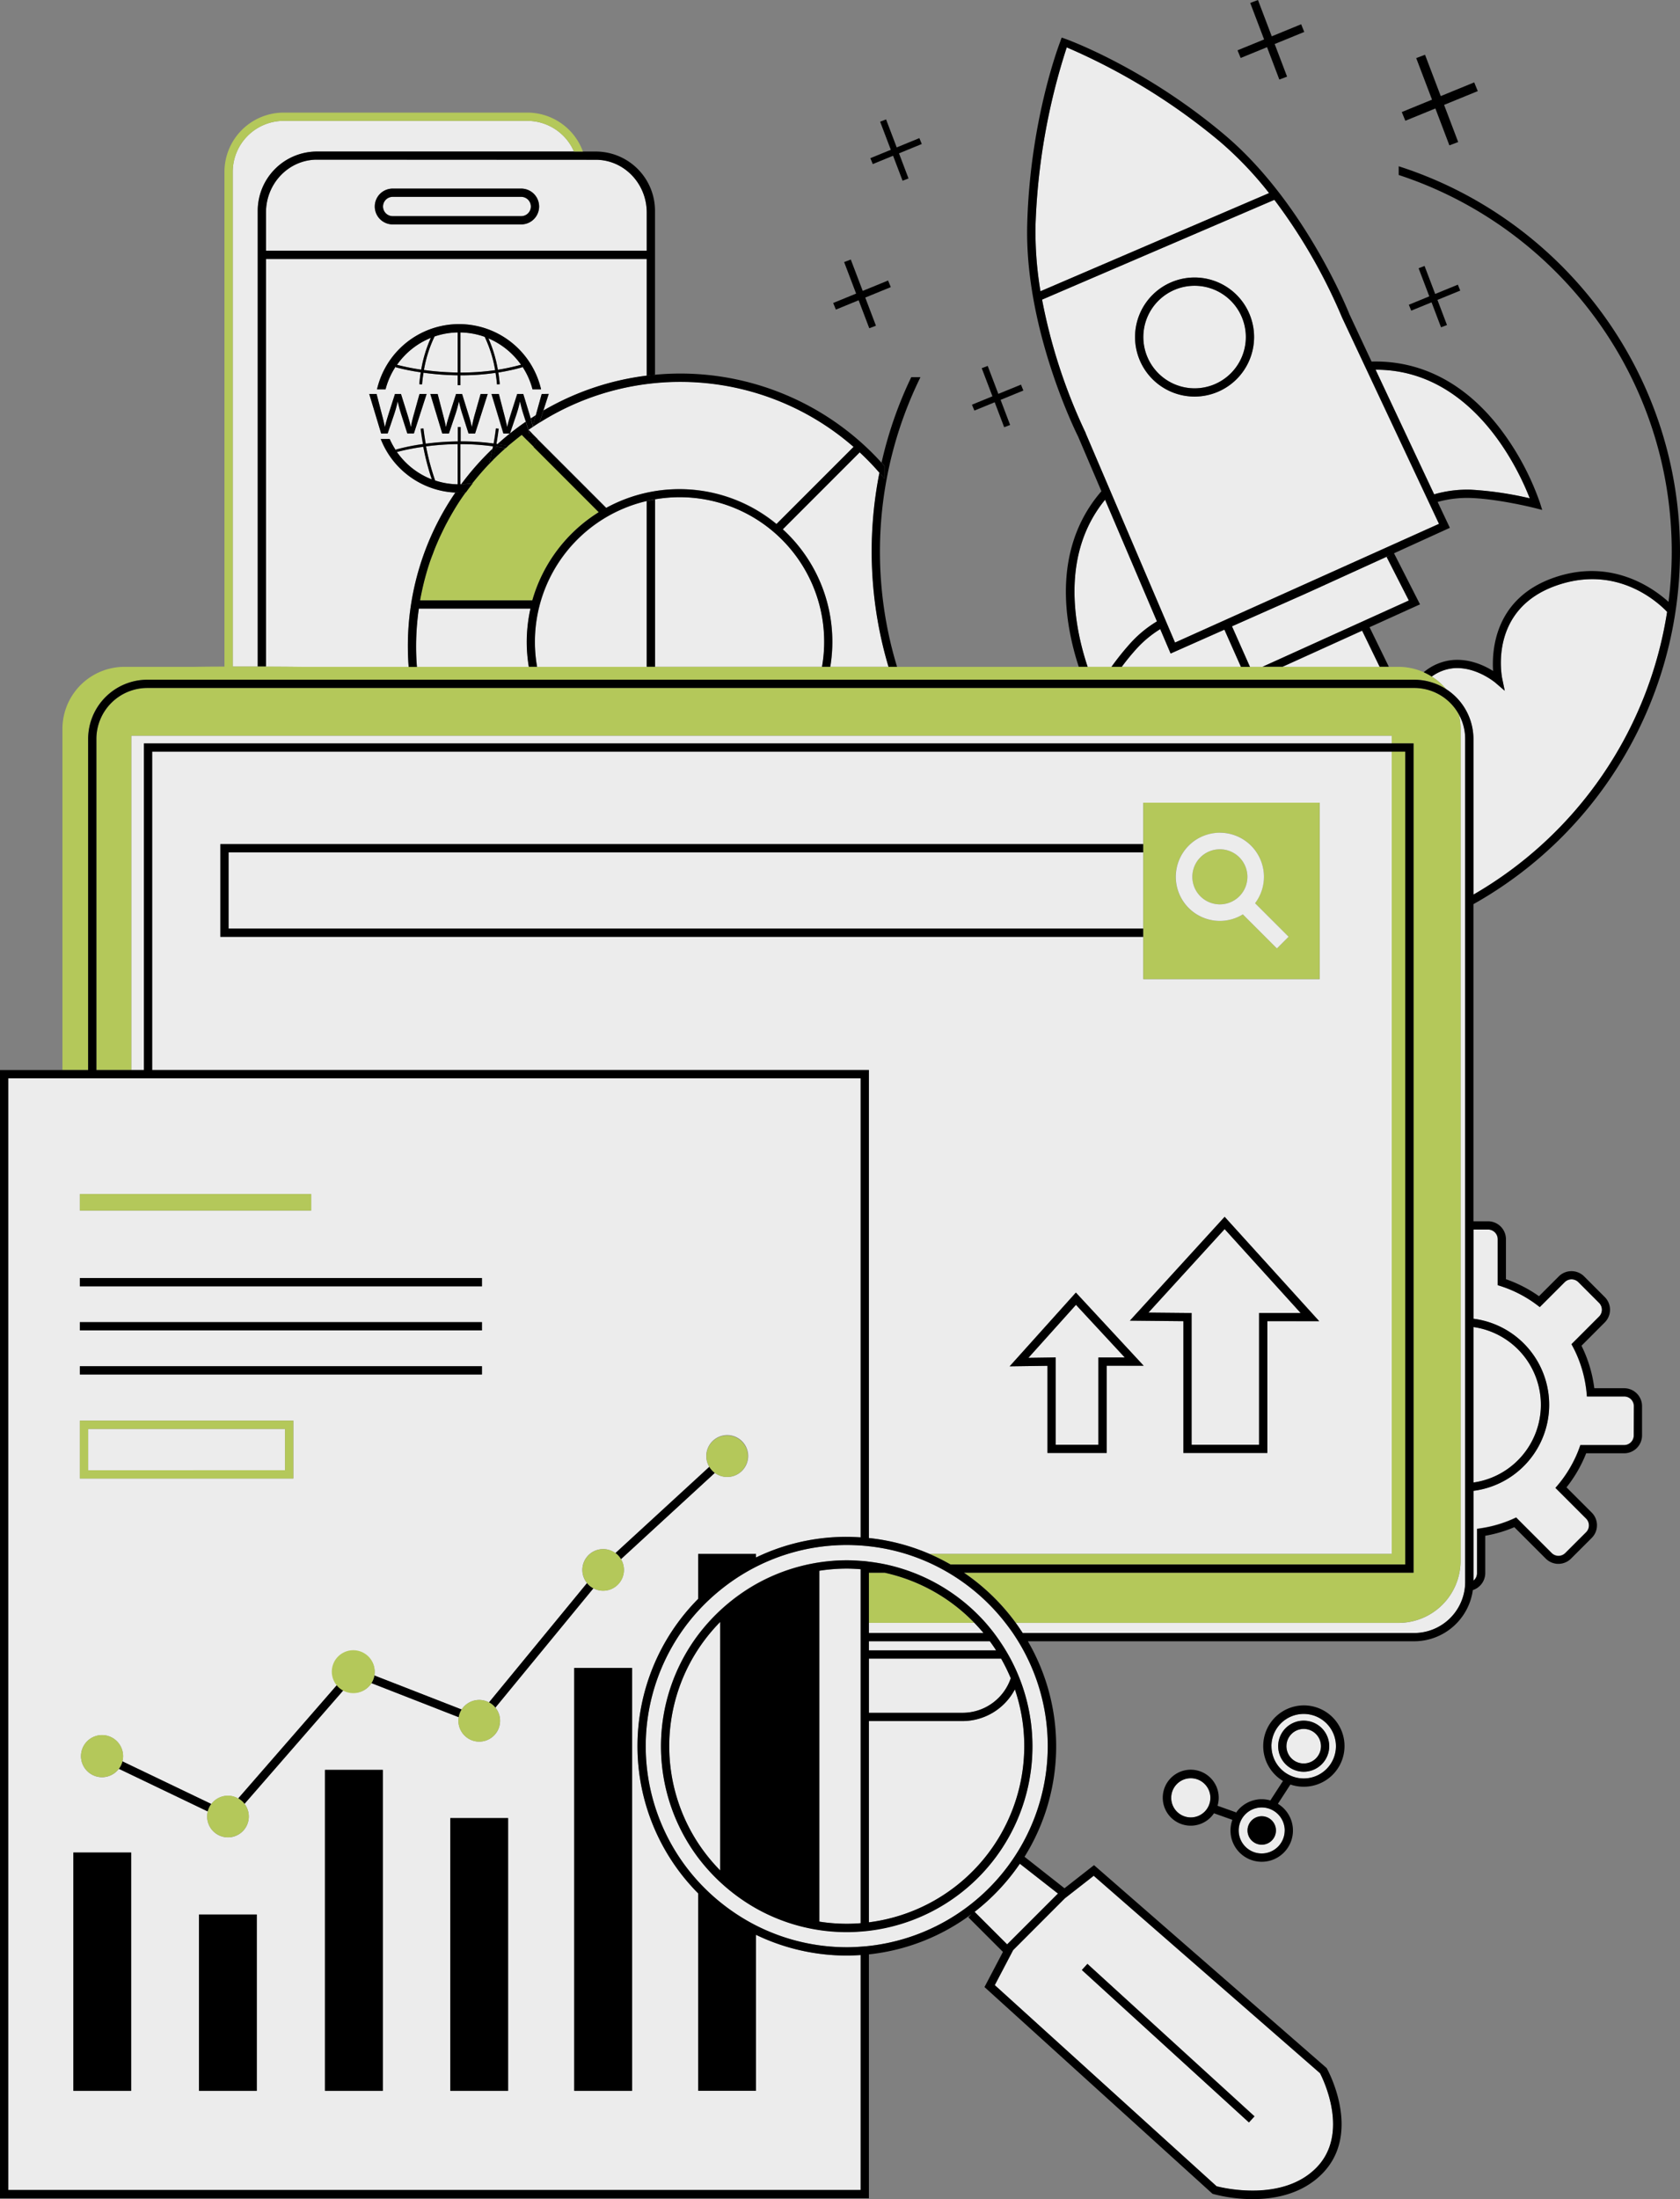 <svg xmlns="http://www.w3.org/2000/svg" viewBox="0 0 610 798.15"><rect x="0" y="0" width="610" height="798.15" fill="#808080" stroke="none"/><title>development</title><g id="Шар_2" data-name="Шар 2"><g id="Шар_11_копія_2" data-name="Шар 11 копія 2"><path d="M525.1,250.13A21.48,21.48,0,0,1,535,268.2v56.5a144.07,144.07,0,0,0,70.32-102.62c-3.53-3.69-18.41-17.27-40.32-9.51-24.48,8.67-19.75,32.8-19.53,33.82l.9,4.34L543,247.84c-.07-.06-7.26-6.14-15.57-5.27a16,16,0,0,0-7.59,3A22.8,22.8,0,0,1,525.1,250.13Z" style="fill:#ececec"/><path d="M193.18,157.31l2,2h0l25,25A55.38,55.38,0,0,1,282,190.15l28-28a95.69,95.69,0,0,0-114-8.82c-1.36.86-2.7,1.74-4,2.66Z" style="fill:#ececec"/><path d="M194.25,233a52.77,52.77,0,0,0,.79,9h-3a55,55,0,0,1-.75-9,55.81,55.81,0,0,1,1.35-12.13H152.06a95.91,95.91,0,0,0-1,13.63q0,3.81.3,7.54h83.45V181.87A52.59,52.59,0,0,0,194.25,233Z" style="fill:#ececec"/><path d="M144.11,164.05A27.68,27.68,0,0,0,156.79,174a88.06,88.06,0,0,1-3.09-11.81A80.39,80.39,0,0,0,144.11,164.05Z" style="fill:#ececec"/><path d="M534.19,177.74a125.09,125.09,0,0,1,21.25,3.12c-3.92-10.12-20.61-46.76-56-46.67l21.26,45.23A43.16,43.16,0,0,1,534.19,177.74Z" style="fill:#ececec"/><path d="M297.5,709.11a75.42,75.42,0,0,1-23-6.87v56.63h-21V687.22a75.84,75.84,0,0,1,0-106.89V564h21v1.29c.93-.45,1.87-.87,2.82-1.29a75.51,75.51,0,0,1,30.13-6.24c1.7,0,3.38.08,5.05.19V391.37H3v403.5H312.5V709.58c-1.67.11-3.35.19-5.05.19A76,76,0,0,1,297.5,709.11ZM211.44,569.8a7.55,7.55,0,0,1,12-6.11l34.09-31.31a7.61,7.61,0,1,1,2,2.2L225.47,565.9a7.56,7.56,0,0,1-10,10.58l-35.59,43.3a7.56,7.56,0,1,1-13.42,4.77,6.88,6.88,0,0,1,.12-1.29l-31.7-12.37a7.53,7.53,0,0,1-10.1,2.48l-36,41.34a7.56,7.56,0,1,1-13.56,4.59,8,8,0,0,1,.23-1.84L43.15,642a7.64,7.64,0,1,1,1.3-2.7l32.27,15.47a7.57,7.57,0,0,1,6-3,7.64,7.64,0,0,1,3.74,1l36-41.33a7.56,7.56,0,1,1,13.56-4.6,6.91,6.91,0,0,1-.12,1.3l31.7,12.36A7.58,7.58,0,0,1,174,617a7.48,7.48,0,0,1,3.55.89l35.59-43.3A7.57,7.57,0,0,1,211.44,569.8ZM29,433.37h84v6H29Zm0,30.5H175v3H29Zm0,16H175v3H29Zm0,16H175v3H29Zm0,19.75h77.5v21H29ZM47.63,758.87h-21v-86.5h21Zm45.62,0h-21v-64h21Zm45.75,0H118V642.37h21Zm45.5,0h-21v-99h21Zm45,0h-21V605.37h21Z" style="fill:#ececec"/><path d="M183.49,162.71l.16-.14-.16.14Z" style="fill:#ececec"/><path d="M178.82,162.89c.06-.31.14-.62.19-.93a86.41,86.41,0,0,0-11.84-.76v14.58h.28A99.5,99.5,0,0,1,178.82,162.89Z" style="fill:#ececec"/><path d="M158,174.39a27.23,27.23,0,0,0,8.17,1.39V161.21a97.75,97.75,0,0,0-11.48.82A86.18,86.18,0,0,0,158,174.39Z" style="fill:#ececec"/><path d="M96.58,77.11V91H234.83V77.11c0-10.57-8.3-19.16-18.5-19.16H115.08C104.88,58,96.58,66.54,96.58,77.11Zm46-8.66h46.67a6.5,6.5,0,0,1,0,13H142.58a6.5,6.5,0,0,1,0-13Z" style="fill:#ececec"/><path d="M142.58,78.45h46.67a3.5,3.5,0,0,0,0-7H142.58a3.5,3.5,0,0,0,0,7Z" style="fill:#ececec"/><path d="M319.31,171.57a95.41,95.41,0,0,0-7.13-7.37l-27.92,27.93A55.31,55.31,0,0,1,301.5,242h-3a52.47,52.47,0,0,0-51.71-61.54,53.51,53.51,0,0,0-8.92.77V242h84.78a146.65,146.65,0,0,1-3.3-70.46Z" style="fill:#ececec"/><rect x="32" y="518.62" width="71.5" height="15" style="fill:#ececec"/><path d="M178,168c.33-.34.65-.68,1-1h0C178.6,167.34,178.28,167.68,178,168Z" style="fill:#ececec"/><path d="M458.13,656a8.35,8.35,0,1,0,8.35,8.35A8.36,8.36,0,0,0,458.13,656Zm0,13.51a5.17,5.17,0,1,1,5.17-5.16A5.16,5.16,0,0,1,458.13,669.53Z" style="fill:#ececec"/><path d="M432.39,645.41a7.11,7.11,0,1,0,7.11,7.11A7.12,7.12,0,0,0,432.39,645.41Z" style="fill:#ececec"/><path d="M156.42,122.64a27.62,27.62,0,0,0-12.27,9.75,80.15,80.15,0,0,0,8.78,1.76A47.69,47.69,0,0,1,156.42,122.64Z" style="fill:#ececec"/><path d="M522.46,190.13l-35.18-74.85a199.87,199.87,0,0,0-24.59-42.75l-84.35,36.22a200,200,0,0,0,15.83,48.39l0,.09,32.41,76Zm-110.32-67.8a21.61,21.61,0,1,1,21.61,21.61A21.63,21.63,0,0,1,412.14,122.33Z" style="fill:#ececec"/><path d="M165.33,178.75a30.62,30.62,0,0,1-27.16-19.46h3.24a27.59,27.59,0,0,0,2.38,4.29l-.13-.44a77.84,77.84,0,0,1,9.85-2c-.33-1.83-.61-3.68-.84-5.57l1-.11q.33,2.81.83,5.55a100.75,100.75,0,0,1,11.67-.84V155h1v5.21a87.75,87.75,0,0,1,12,.78q.5-2.7.82-5.48l1,.11c-.23,1.86-.5,3.7-.83,5.51l.46.08a98.17,98.17,0,0,1,10.26-8.13l-.84-2.61a47.17,47.17,0,0,1-1.27-4.71h-.06a44.11,44.11,0,0,1-1.3,4.74l-2.32,6.82h-2.37L178.42,143h2.67l1.9,7.3c.41,1.6.8,3.08,1.07,4.56h.08c.33-1.45.81-3,1.28-4.53l2.34-7.33H190l2.23,7.18c.18.6.35,1.17.51,1.72l1.8-1.16.15-.53,2-7.21h2.58l-1.94,6a98.3,98.3,0,0,1,37.51-12.65V94H96.58v148c4.43,0,8.88,0,13.4.1h38.39q-.28-3.74-.29-7.54A98.3,98.3,0,0,1,165.33,178.75Zm7.13-21.44h-2.37l-2.19-6.85a47.2,47.2,0,0,1-1.28-4.71h-.06a41.9,41.9,0,0,1-1.3,4.74L163,157.31h-2.38L156.25,143h2.66l1.9,7.3c.42,1.6.8,3.08,1.07,4.56H162c.32-1.45.8-3,1.27-4.53l2.34-7.33h2.2l2.22,7.18c.54,1.72.95,3.23,1.28,4.68h.09a42.45,42.45,0,0,1,1.09-4.65l2-7.21h2.58Zm-5.79-39.67a30.62,30.62,0,0,1,29.78,23.68h-3.11a27.34,27.34,0,0,0-3.78-8.41l.11.38a76.73,76.73,0,0,1-8.75,1.91c.22,1.38.4,2.79.52,4.24l-1,.08c-.12-1.43-.3-2.82-.52-4.19a86.7,86.7,0,0,1-12.54.89h-.22v3.57h-1v-3.57a100.77,100.77,0,0,1-12.4-.94c-.22,1.38-.41,2.79-.53,4.24l-1-.08c.12-1.47.31-2.9.53-4.31a77.84,77.84,0,0,1-9.12-1.84l.11-.38a27.57,27.57,0,0,0-3.78,8.41h-3.11A30.63,30.63,0,0,1,166.67,117.64ZM136.74,143l1.89,7.3c.42,1.6.81,3.08,1.07,4.56h.09c.33-1.45.8-3,1.28-4.53l2.34-7.33h2.19l2.22,7.18c.54,1.72,1,3.23,1.28,4.68h.09a42.63,42.63,0,0,1,1.1-4.65l2-7.21h2.58l-4.62,14.35h-2.38l-2.19-6.85c-.5-1.6-.92-3-1.28-4.71h-.05a41.89,41.89,0,0,1-1.31,4.74l-2.31,6.82H138.4L134.07,143Z" style="fill:#ececec"/><path d="M485.08,633.78a11.71,11.71,0,1,0-11.71,11.71A11.72,11.72,0,0,0,485.08,633.78Zm-21,0a9.27,9.27,0,1,1,9.27,9.27A9.28,9.28,0,0,1,464.1,633.78Z" style="fill:#ececec"/><path d="M166.17,135.21V120.66a27.3,27.3,0,0,0-8.38,1.46,45.9,45.9,0,0,0-3.87,12.17A98.79,98.79,0,0,0,166.17,135.21Z" style="fill:#ececec"/><path d="M176,122.26a27.39,27.39,0,0,0-8.81-1.6v14.56a86.29,86.29,0,0,0,12.61-.87A46.35,46.35,0,0,0,176,122.26Z" style="fill:#ececec"/><path d="M189.18,132.38a27.75,27.75,0,0,0-11.84-9.57,47.8,47.8,0,0,1,3.43,11.4A74.57,74.57,0,0,0,189.18,132.38Z" style="fill:#ececec"/><circle cx="473.37" cy="633.78" r="6.27" style="fill:#ececec"/><circle cx="433.75" cy="122.33" r="18.61" style="fill:#ececec"/><path d="M359.41,595.7H315.5V599h46.17C361,597.87,360.2,596.77,359.41,595.7Z" style="fill:#ececec"/><path d="M297.5,570.1V697.45a64.12,64.12,0,0,0,9.95.78c1.7,0,3.38-.08,5.05-.21V569.55c-1.67-.13-3.35-.23-5.05-.23A65.37,65.37,0,0,0,297.5,570.1Z" style="fill:#ececec"/><path d="M442.92,51.37A226,226,0,0,0,387.33,17.2,233.78,233.78,0,0,0,376,81.49a130.13,130.13,0,0,0,1.8,24.22l83-35.63A130.65,130.65,0,0,0,442.92,51.37Z" style="fill:#ececec"/><path d="M353.78,589H315.5v3.67h41.58C356,591.43,354.92,590.22,353.78,589Z" style="fill:#ececec"/><path d="M367.84,707.88l-6.64,12.66,80.54,73c2.86.74,24,5.64,36.2-6.7s2.56-32,1.36-34.33l-82.18-71.66L386.64,689l-18.83,18.83Zm27,4.88,60.67,55.33-2,2.22L392.82,715Z" style="fill:#ececec"/><path d="M243,633.78A64.07,64.07,0,0,0,253.5,669a65.07,65.07,0,0,0,8,9.89V588.68a65.15,65.15,0,0,0-8,9.9A64.07,64.07,0,0,0,243,633.78Z" style="fill:#ececec"/><path d="M353.87,693.9l11.82,11.82,18.45-18.44L370.3,676.44A77,77,0,0,1,353.87,693.9Z" style="fill:#ececec"/><path d="M349.5,624.66h-34v73.05a64.41,64.41,0,0,0,53-84.56A21.5,21.5,0,0,1,349.5,624.66Z" style="fill:#ececec"/><path d="M589.72,506.85H576.15q-.09-1.52-.3-3A44.81,44.81,0,0,0,572,490.67c-.45-.95-.93-1.88-1.44-2.8l2.2-2.19,7.83-7.84a3.51,3.51,0,0,0,0-4.95l-7.5-7.51a3.51,3.51,0,0,0-5,0l-6.9,6.9-2.14,2.13c-.79-.63-1.6-1.23-2.43-1.81a45.14,45.14,0,0,0-9.84-5.14c-1-.37-2-.7-3-1v-16.7a3.5,3.5,0,0,0-3.5-3.5H535v32.37a31.49,31.49,0,0,1,0,62.47v32.52a3.47,3.47,0,0,0,1.29-2.69V554.81c1-.12,2-.28,3-.46a44.88,44.88,0,0,0,8.27-2.37c1-.4,2-.81,2.94-1.28l2.23,2.24,10.64,10.63a3.49,3.49,0,0,0,5,0l7.51-7.5a3.51,3.51,0,0,0,0-5l-9-9L564.73,540c.67-.75,1.31-1.52,1.93-2.31a45.26,45.26,0,0,0,6-10.23c.42-1,.79-2,1.13-3h15.89a3.5,3.5,0,0,0,3.5-3.5V510.35A3.5,3.5,0,0,0,589.72,506.85Z" style="fill:#ececec"/><path d="M559.51,509.87A28.55,28.55,0,0,0,535,481.65v56.43A28.54,28.54,0,0,0,559.51,509.87Z" style="fill:#ececec"/><path d="M367.75,592.7c-.86-1.25-1.77-2.47-2.7-3.67a73.66,73.66,0,0,0-20.73-18.21c-1.83-1.07-3.71-2.08-5.64-3A73.48,73.48,0,0,0,329,564a72.36,72.36,0,0,0-13.47-2.79q-1.49-.16-3-.27c-1.67-.11-3.35-.18-5.05-.18A72.55,72.55,0,0,0,286,564a73,73,0,0,0-24.48,13.12,72.81,72.81,0,0,0,0,113.26,73.8,73.8,0,0,0,13,8.46,72.9,72.9,0,0,0,32.95,7.9c1.7,0,3.38-.08,5.05-.2,1-.07,2-.15,3-.26A72.94,72.94,0,0,0,369.69,595.7C369.07,594.68,368.42,593.68,367.75,592.7Zm-52.25,108c-1,.11-2,.21-3,.28-1.67.13-3.35.21-5.05.21a68,68,0,0,1-9.95-.74,67.21,67.21,0,0,1-36-17.42,67.88,67.88,0,0,1-8-8.85,67.32,67.32,0,0,1,0-80.88,69,69,0,0,1,21-18.39,67.56,67.56,0,0,1,32.95-8.63c1.7,0,3.38.09,5.05.22.53,0,1.06.06,1.59.11s.94.13,1.41.18c2.05.25,4.09.57,6.08,1A67.41,67.41,0,0,1,357.87,589q1.58,1.79,3,3.67,1.14,1.47,2.19,3a67.39,67.39,0,0,1-47.59,105Z" style="fill:#ececec"/><path d="M315.5,621.66h34A18.5,18.5,0,0,0,367,609.11,67,67,0,0,0,363.5,602h-48Z" style="fill:#ececec"/><path d="M530.33,264.53v302a22.52,22.52,0,0,1-22.5,22.5h-139c.87,1.2,1.7,2.42,2.51,3.67H513.5A18.55,18.55,0,0,0,532,574.43c0-.08,0-.15,0-.23v-306a18.31,18.31,0,0,0-2.29-8.89A22.4,22.4,0,0,1,530.33,264.53Z" style="fill:#ececec"/><polygon points="47.67 267.03 47.67 388.37 52.25 388.37 52.25 269.82 505.33 269.82 505.33 267.03 47.67 267.03" style="fill:#ececec"/><path d="M425.05,237.19l-3.78-8.86a40,40,0,0,0-8.2,6.69,86,86,0,0,0-5.77,7h43.27l-6-13.5Z" style="fill:#ececec"/><polygon points="465.68 242.03 500.94 242.03 494.58 228.93 465.68 242.03" style="fill:#ececec"/><polygon points="417 476.4 432.67 476.55 432.67 524.37 457.17 524.37 457.17 476.53 472.24 476.53 444.66 446.1 417 476.4" style="fill:#ececec"/><rect x="83" y="309.37" width="332.14" height="27.67" style="fill:#ececec"/><polygon points="383.33 492.68 383.33 524.37 398.83 524.37 398.83 492.7 408.4 492.7 390.69 473.59 373.41 492.82 383.33 492.68" style="fill:#ececec"/><path d="M93.58,76.45A21.52,21.52,0,0,1,115.08,55h93.33A18.49,18.49,0,0,0,191.5,43.87H103a18.52,18.52,0,0,0-18.5,18.5V241.93c3,0,6,0,9.08,0V76.45Z" style="fill:#ececec"/><polygon points="503.48 202.14 504.82 201.46 475.89 214.63 475.89 214.64 474.57 215.23 473.16 215.87 473.15 215.86 447.32 227.31 453.85 242.03 458.42 242.03 511.54 217.94 503.48 202.14" style="fill:#ececec"/><path d="M152.53,217.86c.24-1.37.52-2.72.82-4.07C153.05,215.14,152.77,216.49,152.53,217.86Z" style="fill:#ececec"/><path d="M337.58,564H505.33V272.83H55.25V388.37H315.5V558.22A75.41,75.41,0,0,1,337.58,564Zm64.25-68.33v31.67h-21.5V495.72l-13.74.19,24.06-26.77,24.62,26.56Zm58.34-16.17v47.84h-30.5V479.52l-19.42-.19,34.42-37.69L479,479.53ZM80,340V306.37H415.14v-15h64v64h-64V340Z" style="fill:#ececec"/><path d="M420.08,225.53l-18.83-44.15c-16.34,20-11.15,46.22-6.34,60.65h8.66a97.11,97.11,0,0,1,7.31-9.05A42.54,42.54,0,0,1,420.08,225.53Z" style="fill:#ececec"/><path d="M189.44,157.82c-.93.7-1.83,1.42-2.73,2.15s-1.52,1.26-2.26,1.9c-.27.23-.54.46-.8.7l-.16.14c-.68.59-1.34,1.2-2,1.82l-.9.85c-.56.54-1.12,1.07-1.66,1.63-.33.33-.65.67-1,1l-.43.45q-1.56,1.65-3.05,3.37h0c-1,1.15-2,2.32-2.9,3.51s-1.7,2.22-2.52,3.36q-2.31,3.21-4.35,6.62l0,0q-1.23,2-2.35,4.16l-.48.9c-.53,1-1,2-1.52,3.07-.25.53-.5,1-.74,1.57s-.53,1.18-.78,1.78c-.41.95-.81,1.91-1.19,2.88-.18.45-.34.91-.51,1.37q-.5,1.32-1,2.67c-.11.33-.23.65-.33,1-.39,1.18-.75,2.36-1.08,3.56-.1.32-.19.65-.28,1-.34,1.24-.65,2.49-.94,3.75-.06.25-.12.5-.17.76-.3,1.35-.58,2.7-.82,4.07h40.83a55.76,55.76,0,0,1,24.12-32L193.82,162.2,191.59,160Z" style="fill:#b4c85a"/><path d="M321.14,173.72c-.6-.73-1.21-1.44-1.83-2.15a146.65,146.65,0,0,0,3.3,70.46h3.11a143.63,143.63,0,0,1,8.49-105.13h-3.34a145.34,145.34,0,0,0-10.78,31l1.05,1.15Z"/><path d="M455.35,122.33a21.61,21.61,0,1,0-21.6,21.61A21.63,21.63,0,0,0,455.35,122.33Zm-40.21,0a18.61,18.61,0,1,1,18.61,18.61A18.63,18.63,0,0,1,415.14,122.33Z"/><path d="M401.25,181.38l18.83,44.15a42.54,42.54,0,0,0-9.2,7.45,97.11,97.11,0,0,0-7.31,9.05h3.73a86,86,0,0,1,5.77-7,40,40,0,0,1,8.2-6.69l3.78,8.86,19.53-8.66,6,13.5h3.28l-6.53-14.72,25.83-11.45h0l1.41-.64,1.32-.59h0l28.93-13.17-1.34.68,8.06,15.8L458.41,242h7.27l28.9-13.11L500.94,242h3.34l-7-14.35,18.32-8.3-9.44-18.54,20.28-9.24L522,182.18a40,40,0,0,1,12-1.44c10.38.38,23.22,3.64,23.35,3.67l2.62.67-.81-2.57a97.31,97.31,0,0,0-14.45-26.92c-12.64-16.49-28.74-24.84-46.7-24.36l-8-17.09c-.65-1.64-16.39-40.68-45.2-65.06-26.42-22.35-52.18-32.77-57.08-34.64l-.25-.09-.62-.23-1.36-.48-.31.8L385,15l-.22.6c-1.56,4.19-10.88,30.62-11.8,65.83-1,37.73,17.68,75.45,18.47,77l8.47,19.86c-10.44,12-14.68,27.9-12.22,46.5a96.19,96.19,0,0,0,4,17.22h3.22C390.1,227.6,384.91,201.34,401.25,181.38Zm154.19-.52a125.09,125.09,0,0,0-21.25-3.12,43.16,43.16,0,0,0-13.45,1.68l-21.26-45.23C534.83,134.1,551.52,170.74,555.44,180.86ZM376,81.49A233.78,233.78,0,0,1,387.33,17.2a226,226,0,0,1,55.59,34.17,130.65,130.65,0,0,1,17.87,18.71l-83,35.63A130.13,130.13,0,0,1,376,81.49Zm18.21,75.74,0-.09a200,200,0,0,1-15.83-48.39l84.35-36.22a199.87,199.87,0,0,1,24.59,42.75l35.18,74.85-95.84,43.08Z"/><path d="M115.08,55a21.52,21.52,0,0,0-21.5,21.5V241.92h3V94H234.83v42.38c1-.12,2-.23,3-.32V76.45A21.52,21.52,0,0,0,216.33,55H115.08Zm101.25,3c10.2,0,18.5,8.59,18.5,19.16V91H96.58V77.11c0-10.57,8.3-19.16,18.5-19.16Z"/><path d="M234.83,181.87V242h3V181.26C236.82,181.44,235.82,181.64,234.83,181.87Z"/><path d="M505.33,564H337.58a79.27,79.27,0,0,1,7.54,3.79H510.25v-295h-4.92V564Z" style="fill:#b4c85a"/><path d="M32,268.2a21.53,21.53,0,0,1,21.5-21.5h460a21.35,21.35,0,0,1,11.6,3.43,22.8,22.8,0,0,0-5.24-4.6,22.73,22.73,0,0,0-12-3.5H151.38v0h-3v0H110c-4.52-.05-9-.08-13.4-.1h-3c-3,0-6.06,0-9.08,0V62.37A18.52,18.52,0,0,1,103,43.87h88.5A18.49,18.49,0,0,1,208.41,55h3.25A21.51,21.51,0,0,0,191.5,40.87H103a21.52,21.52,0,0,0-21.5,21.5V241.94q-5.5,0-11,.09H45.17a22.53,22.53,0,0,0-22.5,22.5V388.37H32Z" style="fill:#b4c85a"/><path d="M507.83,589a22.52,22.52,0,0,0,22.5-22.5v-302a22.4,22.4,0,0,0-.62-5.22,18.51,18.51,0,0,0-16.21-9.61H53.5A18.52,18.52,0,0,0,35,268.2V388.37H47.67V267H505.33v2.8h7.92v301H350A76.79,76.79,0,0,1,368.82,589h139Z" style="fill:#b4c85a"/><path d="M142.58,81.45h46.67a6.5,6.5,0,0,0,0-13H142.58a6.5,6.5,0,0,0,0,13Zm0-10h46.67a3.5,3.5,0,0,1,0,7H142.58a3.5,3.5,0,0,1,0-7Z"/><polygon points="449.34 18.26 450.48 21.04 460.06 17.12 464.52 28.88 467.33 27.81 462.83 15.98 466.61 14.44 473.57 11.59 472.44 8.81 461.77 13.18 456.76 0 453.95 1.07 458.99 14.32 458.69 14.44 449.34 18.26"/><polygon points="510.27 43.83 521.18 39.37 526.27 52.76 529.46 51.55 524.34 38.07 536.57 33.07 535.28 29.9 523.13 34.88 517.42 19.87 514.22 21.08 519.96 36.17 508.98 40.67 510.27 43.83"/><polygon points="353.79 149.02 361.17 146 364.61 155.06 366.77 154.24 363.31 145.13 371.58 141.74 370.71 139.6 362.49 142.96 358.63 132.81 356.46 133.63 360.35 143.84 352.91 146.88 353.79 149.02"/><polygon points="512.41 112.75 519.79 109.73 523.23 118.79 525.39 117.97 521.93 108.85 530.21 105.46 529.33 103.32 521.11 106.69 517.25 96.53 515.09 97.36 518.97 107.56 511.54 110.61 512.41 112.75"/><polygon points="316.9 59.55 324.27 56.53 327.72 65.59 329.88 64.77 326.42 55.66 334.69 52.27 333.82 50.13 325.59 53.5 321.73 43.34 319.57 44.16 323.45 54.37 316.02 57.41 316.9 59.55"/><polygon points="303.5 112.37 311.77 108.98 315.63 119.14 318.05 118.22 314.17 108 323.44 104.21 322.46 101.81 313.25 105.58 308.92 94.2 306.5 95.12 310.85 106.56 302.52 109.97 303.5 112.37"/><polygon points="415.14 337.03 83 337.03 83 309.37 415.14 309.37 415.14 306.37 80 306.37 80 340.03 415.14 340.03 415.14 337.03"/><circle cx="442.93" cy="318.24" r="10" style="fill:#b4c85a"/><path d="M415.14,337v18.34h64v-64h-64V337Zm27.79-34.79a16,16,0,0,1,16,16,15.81,15.81,0,0,1-3.22,9.58L467.88,340l-4.24,4.24-12.37-12.36a16,16,0,1,1-8.34-29.63Z" style="fill:#b4c85a"/><path d="M442.93,334.24a15.9,15.9,0,0,0,8.34-2.37l12.37,12.36,4.24-4.24-12.17-12.17a15.81,15.81,0,0,0,3.22-9.58,16,16,0,1,0-16,16Zm0-26a10,10,0,1,1-10,10A10,10,0,0,1,442.93,308.24Z" style="fill:#ececec"/><rect x="29" y="433.37" width="84" height="6" style="fill:#b4c85a"/><rect x="29" y="463.87" width="146" height="3"/><rect x="29" y="479.87" width="146" height="3"/><rect x="29" y="495.87" width="146" height="3"/><path d="M106.5,515.62H29v21h77.5Zm-3,18H32v-15h71.5Z" style="fill:#b4c85a"/><rect x="26.63" y="672.37" width="21" height="86.5"/><rect x="72.25" y="694.87" width="21" height="64"/><rect x="118" y="642.37" width="21" height="116.5"/><rect x="163.5" y="659.87" width="21" height="99"/><rect x="208.5" y="605.37" width="21" height="153.5"/><path d="M225.47,565.9l34.09-31.32a7.75,7.75,0,0,1-2-2.2l-34.09,31.31A7.66,7.66,0,0,1,225.47,565.9Z"/><path d="M44.45,639.28a7.52,7.52,0,0,1-1.3,2.7l32.27,15.48a7.73,7.73,0,0,1,1.3-2.71Z"/><path d="M179.86,619.78l35.59-43.3a7.45,7.45,0,0,1-2.31-1.9l-35.59,43.3A7.45,7.45,0,0,1,179.86,619.78Z"/><path d="M122.5,611.4l-36,41.33a7.8,7.8,0,0,1,2.26,2l36-41.34A7.62,7.62,0,0,1,122.5,611.4Z"/><path d="M135.94,608.1a7.52,7.52,0,0,1-1.08,2.79l31.7,12.37a7.57,7.57,0,0,1,1.08-2.8Z"/><path d="M44.69,637.43a7.64,7.64,0,1,0-.24,1.85A7.56,7.56,0,0,0,44.69,637.43Z" style="fill:#b4c85a"/><path d="M86.49,652.73a7.64,7.64,0,0,0-3.74-1,7.57,7.57,0,0,0-6,3,7.73,7.73,0,0,0-1.3,2.71,8,8,0,0,0-.23,1.84,7.56,7.56,0,1,0,13.56-4.59A7.8,7.8,0,0,0,86.49,652.73Z" style="fill:#b4c85a"/><path d="M136.06,606.8a7.79,7.79,0,1,0-.12,1.3A6.91,6.91,0,0,0,136.06,606.8Z" style="fill:#b4c85a"/><path d="M177.55,617.88A7.48,7.48,0,0,0,174,617a7.52,7.52,0,0,0-7.44,6.27,6.88,6.88,0,0,0-.12,1.29,7.56,7.56,0,1,0,13.42-4.77A7.45,7.45,0,0,0,177.55,617.88Z" style="fill:#b4c85a"/><path d="M215.45,576.48a7.48,7.48,0,0,0,3.55.89,7.56,7.56,0,0,0,6.47-11.47,7.66,7.66,0,0,0-2-2.21,7.56,7.56,0,1,0-8,12.79Z" style="fill:#b4c85a"/><path d="M259.56,534.58a7.52,7.52,0,1,0-2-2.2A7.75,7.75,0,0,0,259.56,534.58Z" style="fill:#b4c85a"/><path d="M410.25,479.33l19.42.19v47.85h30.5V479.53H479l-34.34-37.89Zm46.92-2.8v47.84h-24.5V476.55L417,476.4l27.66-30.3,27.58,30.43Z"/><path d="M366.59,495.91l13.74-.19v31.65h21.5V495.7h13.44l-24.62-26.56Zm41.81-3.21h-9.57v31.67h-15.5V492.68l-9.92.14,17.27-19.23Z"/><path d="M321.24,570.82H315.5V589h38.28A64.52,64.52,0,0,0,321.24,570.82Z" style="fill:#b4c85a"/><path d="M360.9,592.7q-1.45-1.89-3-3.67a67.41,67.41,0,0,0-36.29-21.21c-2-.42-4-.74-6.08-1-.47-.05-.93-.13-1.41-.18s-1.06-.07-1.59-.11c-1.67-.13-3.35-.22-5.05-.22A67.56,67.56,0,0,0,274.5,575a69,69,0,0,0-21,18.39,67.32,67.32,0,0,0,0,80.88,69.14,69.14,0,0,0,21,18.38,67,67,0,0,0,23,7.89,68,68,0,0,0,9.95.74c1.7,0,3.38-.08,5.05-.21,1-.07,2-.17,3-.28a67.39,67.39,0,0,0,47.59-105Q362,594.17,360.9,592.7Zm-99.4,86.17a65.07,65.07,0,0,1-8-9.89,64.25,64.25,0,0,1,0-70.4,65.15,65.15,0,0,1,8-9.9Zm51,19.15c-1.67.13-3.35.21-5.05.21a64.12,64.12,0,0,1-9.95-.78V570.1a65.37,65.37,0,0,1,9.95-.78c1.7,0,3.38.1,5.05.23Zm3-109V570.82h5.74A64.52,64.52,0,0,1,353.78,589c1.14,1.19,2.25,2.4,3.3,3.67H315.5Zm0,6.67h43.91c.79,1.07,1.54,2.17,2.26,3.29H315.5Zm56.41,38.08a64.54,64.54,0,0,1-56.41,63.93V624.66h34a21.5,21.5,0,0,0,19-11.51A64,64,0,0,1,371.91,633.78ZM367,609.11a18.5,18.5,0,0,1-17.49,12.55h-34V602h48A67,67,0,0,1,367,609.11Z"/><rect x="422.67" y="700.48" width="3" height="82.11" transform="translate(-409.55 555.22) rotate(-47.63)"/><path d="M473.37,648.49a14.76,14.76,0,1,0-7.53-2.1l-4.58,7.07a11.54,11.54,0,0,0-3.13-.44,11.35,11.35,0,0,0-9.46,5.09l.12-.32-6.71-2.39a10.16,10.16,0,1,0-1.29,2.73l6.68,2.38A11.34,11.34,0,1,0,464,654.69l4.54-7A14.64,14.64,0,0,0,473.37,648.49Zm-41,11.14a7.11,7.11,0,1,1,7.11-7.11A7.12,7.12,0,0,1,432.39,659.63Zm34.09,4.74a8.35,8.35,0,1,1-8.35-8.35A8.36,8.36,0,0,1,466.48,664.37Zm-4.81-30.59a11.71,11.71,0,1,1,11.7,11.71A11.72,11.72,0,0,1,461.67,633.78Z"/><path d="M482.64,633.78a9.27,9.27,0,1,0-9.27,9.27A9.28,9.28,0,0,0,482.64,633.78Zm-15.54,0a6.27,6.27,0,1,1,6.27,6.27A6.27,6.27,0,0,1,467.1,633.78Z"/><circle cx="458.13" cy="664.37" r="5.16"/><path d="M589.72,503.85H578.88a48.12,48.12,0,0,0-4.65-15.42l8.46-8.47a6.51,6.51,0,0,0,0-9.19l-7.5-7.51a6.52,6.52,0,0,0-9.2,0l-7.19,7.19a48.42,48.42,0,0,0-12-6.17V449.76a6.51,6.51,0,0,0-6.5-6.5H535V328.16a146.83,146.83,0,0,0,75-128c0-65.37-43-120.88-102.14-139.81v3.16C565.35,82.36,607,136.5,607,200.2a144.4,144.4,0,0,1-1.17,18.24c-5.81-5.24-21.05-16.05-41.83-8.7-21.16,7.5-22.36,26-21.87,33.79-3.18-2-8.71-4.59-15-3.94A19.09,19.09,0,0,0,516.93,244a22.17,22.17,0,0,1,2.93,1.56,16,16,0,0,1,7.59-3c8.31-.87,15.5,5.21,15.57,5.27l3.35,2.89-.9-4.34c-.22-1-5-25.15,19.53-33.82,21.91-7.76,36.79,5.82,40.32,9.51A144.07,144.07,0,0,1,535,324.7V268.2a21.57,21.57,0,0,0-21.5-21.5H53.5A21.53,21.53,0,0,0,32,268.2V388.37H0v409.5H315.5V709.34a75.67,75.67,0,0,0,37.26-14.62l-1.16,1.16,12.56,12.56-6.7,12.76L440,796l.26.23.33.1a56.35,56.35,0,0,0,14.28,1.84c8.05,0,17.92-1.84,25.22-9.23,14.44-14.63,2.26-37.16,1.73-38.11l-.12-.23-84.47-73.65-10.72,8.39L372,673.92a75.8,75.8,0,0,0,1.22-78.22H513.5a21.52,21.52,0,0,0,21.28-18.58,6.52,6.52,0,0,0,4.51-6.19V557.4a47.47,47.47,0,0,0,10.56-3.11l11.4,11.4a6.48,6.48,0,0,0,9.19,0l7.51-7.5a6.51,6.51,0,0,0,0-9.2l-9.16-9.16a48.07,48.07,0,0,0,7.14-12.36h13.79a6.51,6.51,0,0,0,6.5-6.5V510.35A6.51,6.51,0,0,0,589.72,503.85Zm-277.22,291H3V391.37H312.5V558c-1.67-.11-3.35-.19-5.05-.19A75.51,75.51,0,0,0,277.32,564c-.95.42-1.89.84-2.82,1.29V564h-21v16.3a75.84,75.84,0,0,0,0,106.89v71.65h21V702.24a76.07,76.07,0,0,0,32.95,7.53c1.7,0,3.38-.08,5.05-.19ZM55.25,388.37V272.83h455v295H345.12a79.27,79.27,0,0,0-7.54-3.79,75.41,75.41,0,0,0-22.08-5.81V388.37ZM386.64,689l10.48-8.2,82.18,71.66c1.2,2.32,10.8,22-1.36,34.33s-33.34,7.44-36.2,6.7l-80.54-73,6.64-12.66,0,0Zm-2.5-1.74-18.45,18.44L353.87,693.9a77,77,0,0,0,16.43-17.46Zm-3.7-53.5a73.09,73.09,0,0,1-64.94,72.53c-1,.11-2,.19-3,.26-1.67.12-3.35.2-5.05.2a72.9,72.9,0,0,1-32.95-7.9,73.8,73.8,0,0,1-13-8.46,72.81,72.81,0,0,1,0-113.26A73,73,0,0,1,286,564a72.55,72.55,0,0,1,21.47-3.24c1.7,0,3.38.07,5.05.18q1.51.1,3,.27A72.36,72.36,0,0,1,329,564a73.48,73.48,0,0,1,9.71,3.79c1.93.92,3.81,1.93,5.64,3A73.66,73.66,0,0,1,365.05,589c.93,1.2,1.84,2.42,2.7,3.67.67,1,1.32,2,1.94,3A72.54,72.54,0,0,1,380.44,633.78ZM532,443.26V574.2c0,.08,0,.15,0,.23A18.55,18.55,0,0,1,513.5,592.7H371.33c-.81-1.25-1.64-2.47-2.51-3.67A76.79,76.79,0,0,0,350,570.82H513.25v-301h-461V388.37H35V268.2a18.52,18.52,0,0,1,18.5-18.5h460a18.51,18.51,0,0,1,16.21,9.61A18.31,18.31,0,0,1,532,268.2Zm3,38.39a28.5,28.5,0,0,1,0,56.43ZM593.22,521a3.5,3.5,0,0,1-3.5,3.5H573.83c-.34,1-.71,2-1.13,3a45.26,45.26,0,0,1-6,10.23c-.62.79-1.26,1.56-1.93,2.31l2.12,2.13,9,9a3.51,3.51,0,0,1,0,5l-7.51,7.5a3.49,3.49,0,0,1-5,0l-10.64-10.63-2.23-2.24c-1,.47-1.94.88-2.94,1.28a44.88,44.88,0,0,1-8.27,2.37c-1,.18-2,.34-3,.46v16.12a3.47,3.47,0,0,1-1.29,2.69V541.1a31.49,31.49,0,0,0,0-62.47V446.26h5.31a3.5,3.5,0,0,1,3.5,3.5v16.7c1,.3,2,.63,3,1a45.14,45.14,0,0,1,9.84,5.14c.83.58,1.64,1.18,2.43,1.81l2.14-2.13,6.9-6.9a3.51,3.51,0,0,1,5,0l7.5,7.51a3.51,3.51,0,0,1,0,4.95l-7.83,7.84-2.2,2.19c.51.92,1,1.85,1.44,2.8a44.81,44.81,0,0,1,3.87,13.18q.21,1.48.3,3h13.57a3.5,3.5,0,0,1,3.5,3.5Z"/><path d="M143.77,132.91l-.11.38a77.84,77.84,0,0,0,9.12,1.84c-.22,1.41-.41,2.84-.53,4.31l1,.08c.12-1.45.31-2.86.53-4.24a100.77,100.77,0,0,0,12.4.94v3.57h1v-3.57h.22a86.7,86.7,0,0,0,12.54-.89c.22,1.37.4,2.76.52,4.19l1-.08c-.12-1.45-.3-2.86-.52-4.24a76.73,76.73,0,0,0,8.75-1.91l-.11-.38a27.34,27.34,0,0,1,3.78,8.41h3.11a30.57,30.57,0,0,0-59.57,0H140A27.57,27.57,0,0,1,143.77,132.91Zm45.41-.53a74.57,74.57,0,0,1-8.41,1.83,47.8,47.8,0,0,0-3.43-11.4A27.75,27.75,0,0,1,189.18,132.38Zm-22-11.72a27.39,27.39,0,0,1,8.81,1.6,46.35,46.35,0,0,1,3.8,12.09,86.29,86.29,0,0,1-12.61.87Zm-1,0v14.55a98.79,98.79,0,0,1-12.25-.92,45.9,45.9,0,0,1,3.87-12.17A27.3,27.3,0,0,1,166.17,120.66Zm-9.75,2a47.69,47.69,0,0,0-3.49,11.51,80.15,80.15,0,0,1-8.78-1.76A27.62,27.62,0,0,1,156.42,122.64Z"/><path d="M140.77,157.31l2.31-6.82a41.89,41.89,0,0,0,1.31-4.74h.05c.36,1.69.78,3.11,1.28,4.71l2.19,6.85h2.38L154.91,143h-2.58l-2,7.21a42.63,42.63,0,0,0-1.1,4.65h-.09c-.33-1.45-.74-3-1.28-4.68L145.6,143h-2.19l-2.34,7.33c-.48,1.54-.95,3.08-1.28,4.53h-.09c-.26-1.48-.65-3-1.07-4.56l-1.89-7.3h-2.67l4.33,14.35Z"/><path d="M172.46,150.17a42.45,42.45,0,0,0-1.09,4.65h-.09c-.33-1.45-.74-3-1.28-4.68L167.78,143h-2.2l-2.34,7.33c-.47,1.54-1,3.08-1.27,4.53h-.09c-.27-1.48-.65-3-1.07-4.56l-1.9-7.3h-2.66l4.32,14.35H163l2.31-6.82a41.9,41.9,0,0,0,1.3-4.74h.06a47.2,47.2,0,0,0,1.28,4.71l2.19,6.85h2.37L177.09,143h-2.58Z"/><path d="M180,162.1c-.32,1.66-.69,3.29-1.08,4.91h0c.54-.56,1.1-1.09,1.66-1.63l.9-.85c.66-.62,1.32-1.23,2-1.82h0C182.32,162.48,181.16,162.27,180,162.1Z"/><path d="M197.32,149l-1.41,4.39a95.69,95.69,0,0,1,114,8.82l-28,28a55.38,55.38,0,0,0-61.83-5.86l-25-25a29.36,29.36,0,0,1-1.34,2.9l23.66,23.66a55.76,55.76,0,0,0-24.12,32H152.53c.24-1.37.52-2.72.82-4.07.05-.26.11-.51.17-.76.29-1.26.6-2.51.94-3.75.09-.33.18-.66.28-1,.33-1.2.69-2.38,1.08-3.56.1-.33.22-.65.33-1q.47-1.35,1-2.67c.17-.46.33-.92.51-1.37.38-1,.78-1.93,1.19-2.88.25-.6.51-1.19.78-1.78s.49-1,.74-1.57c.49-1,1-2.05,1.52-3.07l.48-.9q1.13-2.11,2.35-4.16l0,0q2-3.41,4.35-6.62c-.79.06-1.58.09-2.38.09-.45,0-.9,0-1.34-.05a98.3,98.3,0,0,0-17.25,55.74q0,3.81.29,7.54v0h3v0q-.3-3.74-.3-7.54a95.91,95.91,0,0,1,1-13.63H192.6A55.81,55.81,0,0,0,191.25,233a55,55,0,0,0,.75,9h3a52.45,52.45,0,0,1,39.79-60.16c1-.23,2-.43,3-.61a53.51,53.51,0,0,1,8.92-.77A52.47,52.47,0,0,1,298.46,242h3a55.31,55.31,0,0,0-17.24-49.9l27.92-27.93a95.41,95.41,0,0,1,7.13,7.37c.62.71,1.23,1.42,1.83,2.15v-4.64l-1.05-1.15A98.68,98.68,0,0,0,247,135.58c-3.09,0-6.15.15-9.17.43-1,.09-2,.2-3,.32A98.3,98.3,0,0,0,197.32,149Z"/><path d="M167.45,175.77a27.92,27.92,0,0,0,4.12-.42c.94-1.19,1.9-2.36,2.9-3.51h0q1.49-1.72,3.05-3.37c.49-1.82.92-3.69,1.3-5.58A99.5,99.5,0,0,0,167.45,175.77Z"/><path d="M186.71,160c.9-.73,1.8-1.45,2.73-2.15l2.15,2.15c.11-.23.23-.45.33-.68h3.23l-2-2h-.91l-1.36-4.24a98.17,98.17,0,0,0-10.26,8.13c1.25.19,2.52.41,3.8.67C185.19,161.23,186,160.6,186.71,160Z"/><path d="M193.54,154.82a41.79,41.79,0,0,1,1-4.12l-1.8,1.16c.3,1,.55,2,.76,3Z"/><path d="M195.15,159.29h-3.23c-.1.23-.22.45-.33.68l2.23,2.23a29.36,29.36,0,0,0,1.34-2.9h0Z"/><path d="M167.45,175.77h-.28V161.2A86.41,86.41,0,0,1,179,162c0,.31-.13.62-.19.93-.38,1.89-.81,3.76-1.3,5.58L178,168c.33-.34.65-.68,1-1,.39-1.62.76-3.25,1.08-4.91,1.15.17,2.31.38,3.48.61l.16-.14c.26-.24.53-.47.8-.7-1.28-.26-2.55-.48-3.8-.67l-.46-.08c.33-1.81.6-3.65.83-5.51l-1-.11q-.33,2.77-.82,5.48a87.75,87.75,0,0,0-12-.78V155h-1v5.22a100.75,100.75,0,0,0-11.67.84q-.5-2.75-.83-5.55l-1,.11c.23,1.89.51,3.74.84,5.57a77.84,77.84,0,0,0-9.85,2l.13.44a27.59,27.59,0,0,1-2.38-4.29h-3.24a30.62,30.62,0,0,0,27.16,19.46c.44,0,.89.05,1.34.05.8,0,1.59,0,2.38-.09q1.23-1.71,2.52-3.36A27.92,27.92,0,0,1,167.45,175.77Zm-23.34-11.72a80.39,80.39,0,0,1,9.59-1.89A88.06,88.06,0,0,0,156.79,174,27.68,27.68,0,0,1,144.11,164.05Zm22.06,11.73a27.23,27.23,0,0,1-8.17-1.39A86.18,86.18,0,0,1,154.69,162a97.75,97.75,0,0,1,11.48-.82Z"/><path d="M196.68,143l-2,7.21-.15.53a41.79,41.79,0,0,0-1,4.12h-.09c-.21-.94-.46-1.92-.76-3-.16-.55-.33-1.12-.51-1.72L190,143h-2.19l-2.34,7.33c-.47,1.54-.95,3.08-1.28,4.53h-.08c-.27-1.48-.66-3-1.07-4.56l-1.9-7.3h-2.67l4.33,14.35h2.37l2.32-6.82a44.11,44.11,0,0,0,1.3-4.74h.06a47.17,47.17,0,0,0,1.27,4.71l.84,2.61,1.36,4.24h.91L191.89,156c1.32-.92,2.66-1.8,4-2.66l1.41-4.39,1.94-6Z"/></g></g></svg>